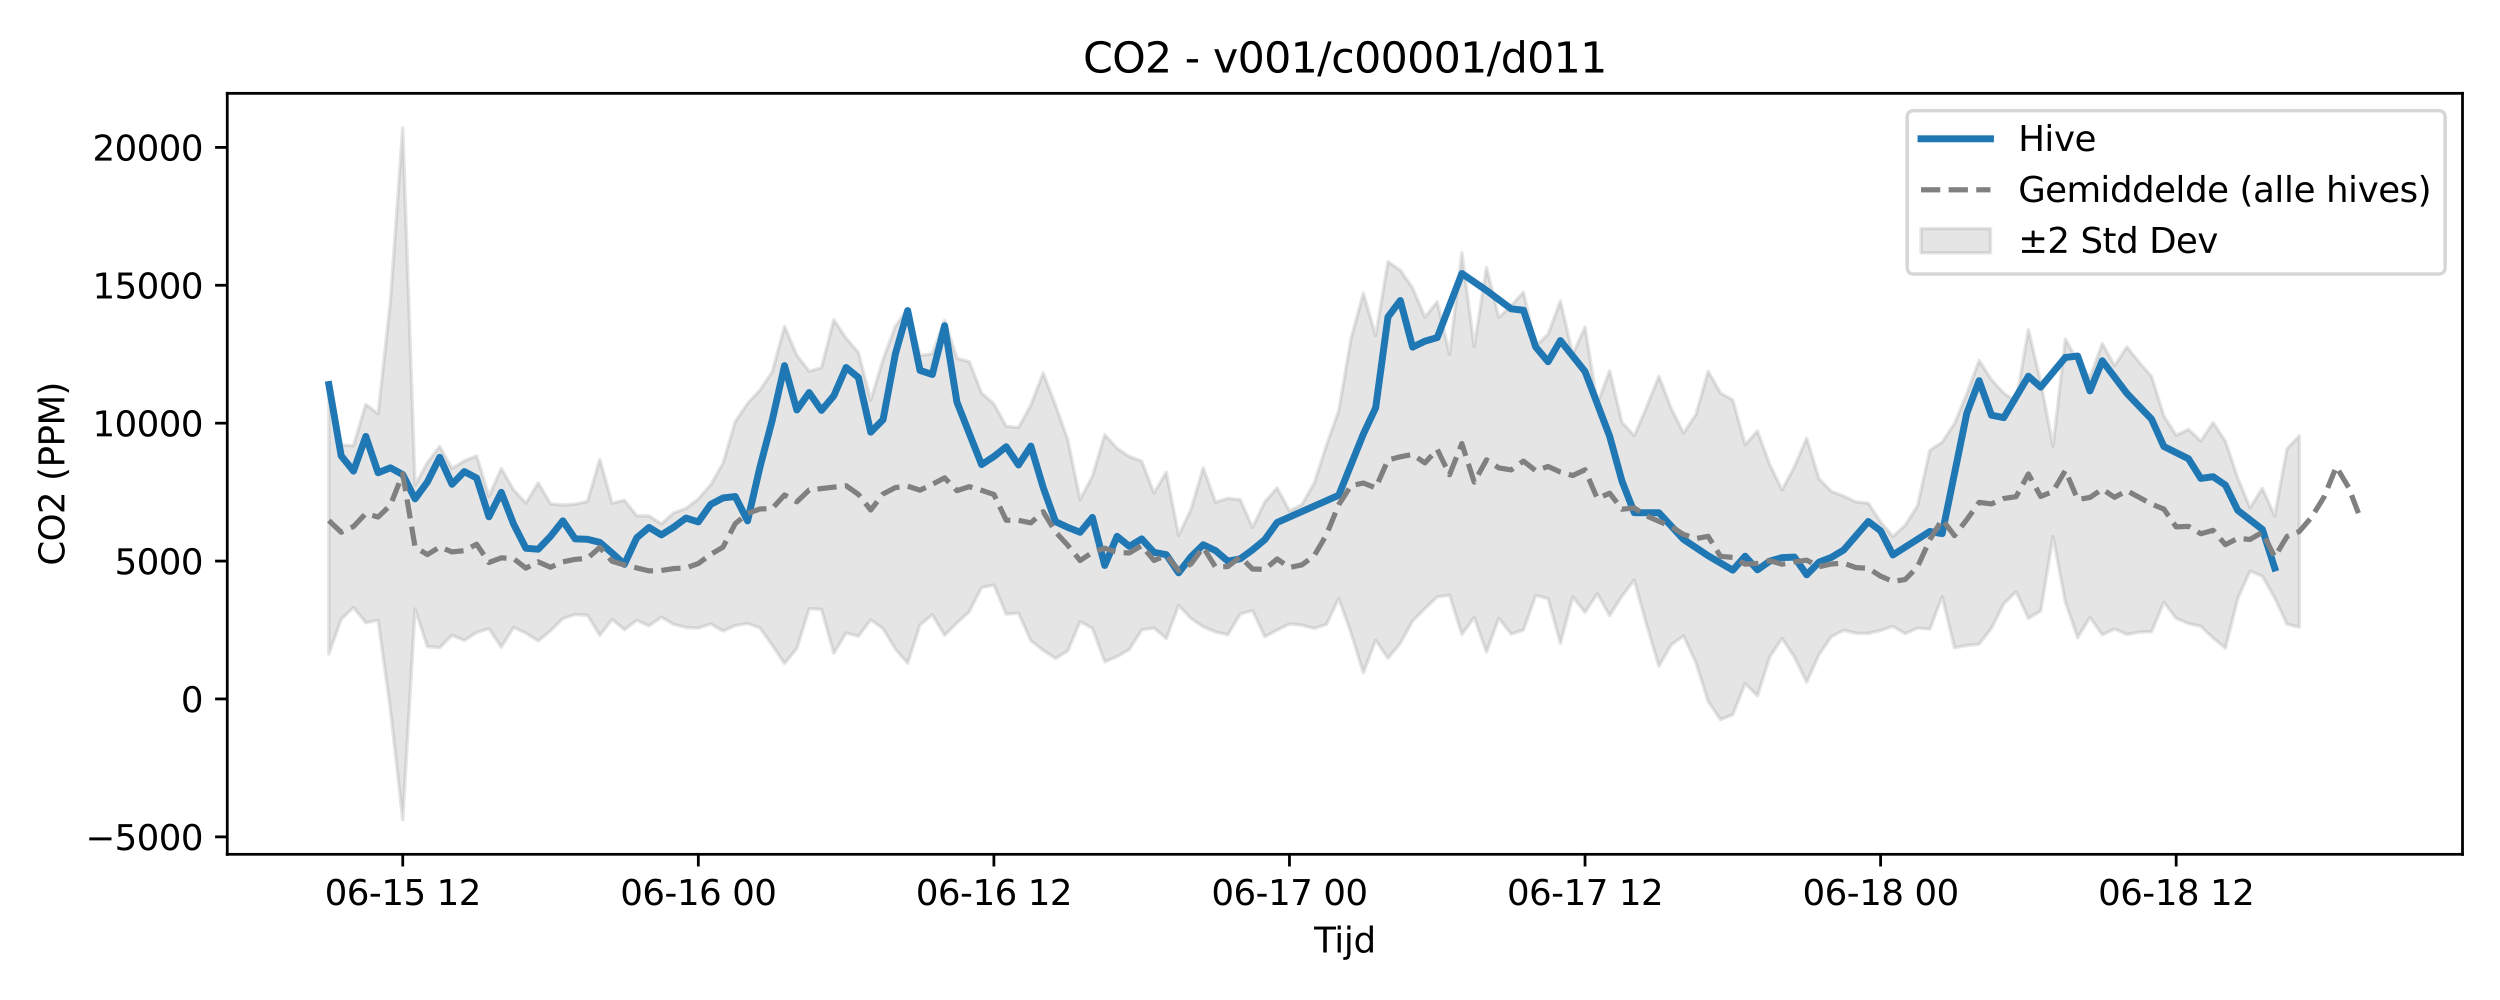 <?xml version="1.0" encoding="utf-8" standalone="no"?>
<!DOCTYPE svg PUBLIC "-//W3C//DTD SVG 1.1//EN"
  "http://www.w3.org/Graphics/SVG/1.1/DTD/svg11.dtd">
<svg xmlns:xlink="http://www.w3.org/1999/xlink" width="720pt" height="288pt" viewBox="0 0 720 288" xmlns="http://www.w3.org/2000/svg" version="1.1">
 <defs>
  <style type="text/css">*{stroke-linejoin: round; stroke-linecap: butt}</style>
 </defs>
 <g id="figure_1">
  <g id="patch_1">
   <path d="M 0 288 
L 720 288 
L 720 0 
L 0 0 
z
" style="fill: #ffffff"/>
  </g>
  <g id="axes_1">
   <g id="patch_2">
    <path d="M 65.45 246.04 
L 709.2 246.04 
L 709.2 26.88 
L 65.45 26.88 
z
" style="fill: #ffffff"/>
   </g>
   <g id="FillBetweenPolyCollection_1">
    <defs>
     <path id="mc8e59b2a92" d="M 94.711 -176.515 
L 94.711 -99.656 
L 98.258 -109.633 
L 101.805 -113.046 
L 105.352 -108.654 
L 108.899 -109.371 
L 112.446 -83.58 
L 115.992 -51.922 
L 119.539 -112.604 
L 123.086 -101.773 
L 126.633 -101.484 
L 130.18 -105.042 
L 133.727 -103.551 
L 137.273 -105.84 
L 140.82 -106.954 
L 144.367 -101.615 
L 147.914 -107.307 
L 151.461 -105.653 
L 155.008 -103.421 
L 158.554 -106.327 
L 162.101 -109.816 
L 165.648 -111.025 
L 169.195 -110.796 
L 172.742 -105.009 
L 176.288 -109.615 
L 179.835 -106.638 
L 183.382 -109.355 
L 186.929 -107.757 
L 190.476 -110.27 
L 194.023 -108.201 
L 197.569 -107.299 
L 201.116 -107.111 
L 204.663 -108.323 
L 208.21 -106.271 
L 211.757 -107.834 
L 215.304 -108.431 
L 218.85 -107.189 
L 222.397 -102.196 
L 225.944 -96.897 
L 229.491 -101.253 
L 233.038 -112.696 
L 236.585 -112.519 
L 240.131 -99.861 
L 243.678 -105.693 
L 247.225 -104.758 
L 250.772 -109.466 
L 254.319 -106.975 
L 257.866 -101.075 
L 261.412 -97.002 
L 264.959 -108.002 
L 268.506 -110.962 
L 272.053 -105.039 
L 275.6 -108.609 
L 279.147 -111.819 
L 282.693 -118.778 
L 286.24 -119.501 
L 289.787 -111.116 
L 293.334 -111.425 
L 296.881 -103.491 
L 300.428 -100.711 
L 303.974 -98.356 
L 307.521 -100.538 
L 311.068 -108.984 
L 314.615 -107.026 
L 318.162 -97.409 
L 321.709 -98.893 
L 325.255 -100.966 
L 328.802 -106.58 
L 332.349 -107.15 
L 335.896 -104.107 
L 339.443 -113.606 
L 342.99 -109.884 
L 346.536 -107.488 
L 350.083 -105.976 
L 353.63 -105.194 
L 357.177 -111.151 
L 360.724 -112.146 
L 364.271 -104.604 
L 367.817 -106.54 
L 371.364 -108.271 
L 374.911 -107.964 
L 378.458 -106.998 
L 382.005 -108.181 
L 385.552 -115.594 
L 389.098 -105.748 
L 392.645 -94.215 
L 396.192 -103.611 
L 399.739 -98.43 
L 403.286 -102.735 
L 406.833 -109.166 
L 410.379 -112.701 
L 413.926 -116.091 
L 417.473 -116.6 
L 421.02 -105.274 
L 424.567 -110.151 
L 428.114 -100.209 
L 431.66 -109.945 
L 435.207 -105.41 
L 438.754 -106.566 
L 442.301 -116.543 
L 445.848 -115.591 
L 449.395 -102.75 
L 452.941 -116.097 
L 456.488 -111.635 
L 460.035 -117.035 
L 463.582 -110.698 
L 467.129 -116.31 
L 470.676 -120.926 
L 474.222 -108.047 
L 477.769 -96.128 
L 481.316 -102.298 
L 484.863 -104.86 
L 488.41 -97.214 
L 491.957 -85.988 
L 495.503 -80.753 
L 499.05 -82.165 
L 502.597 -91.142 
L 506.144 -87.588 
L 509.691 -98.827 
L 513.238 -104.102 
L 516.784 -98.799 
L 520.331 -91.526 
L 523.878 -99.445 
L 527.425 -104.655 
L 530.972 -106.492 
L 534.519 -105.613 
L 538.065 -105.587 
L 541.612 -106.434 
L 545.159 -107.606 
L 548.706 -105.497 
L 552.253 -107.121 
L 555.8 -106.812 
L 559.346 -116.172 
L 562.893 -101.449 
L 566.44 -102.103 
L 569.987 -102.481 
L 573.534 -107.085 
L 577.081 -114.094 
L 580.627 -117.582 
L 584.174 -109.937 
L 587.721 -112.037 
L 591.268 -133.442 
L 594.815 -114.664 
L 598.362 -104.344 
L 601.908 -110.192 
L 605.455 -105.178 
L 609.002 -106.851 
L 612.549 -105.293 
L 616.096 -105.949 
L 619.642 -106.052 
L 623.189 -114.536 
L 626.736 -109.895 
L 630.283 -108.429 
L 633.83 -107.627 
L 637.377 -104.241 
L 640.923 -101.352 
L 644.47 -115.584 
L 648.017 -123.524 
L 651.564 -122.07 
L 655.111 -115.791 
L 658.658 -108.258 
L 662.204 -107.359 
L 662.204 -162.502 
L 662.204 -162.502 
L 658.658 -158.74 
L 655.111 -139.398 
L 651.564 -147.381 
L 648.017 -141.762 
L 644.47 -150.307 
L 640.923 -160.926 
L 637.377 -166.288 
L 633.83 -160.947 
L 630.283 -164.371 
L 626.736 -162.625 
L 623.189 -168.225 
L 619.642 -179.59 
L 616.096 -183.667 
L 612.549 -188.073 
L 609.002 -182.688 
L 605.455 -189.07 
L 601.908 -179.272 
L 598.362 -183.967 
L 594.815 -190.369 
L 591.268 -159.495 
L 587.721 -178.01 
L 584.174 -193.067 
L 580.627 -172.331 
L 577.081 -174.769 
L 573.534 -178.666 
L 569.987 -184.164 
L 566.44 -174.564 
L 562.893 -166.038 
L 559.346 -160.664 
L 555.8 -158.318 
L 552.253 -142.372 
L 548.706 -136.734 
L 545.159 -133.458 
L 541.612 -137.692 
L 538.065 -143.074 
L 534.519 -143.444 
L 530.972 -145.122 
L 527.425 -146.484 
L 523.878 -150.126 
L 520.331 -161.817 
L 516.784 -153.579 
L 513.238 -146.901 
L 509.691 -154.209 
L 506.144 -163.898 
L 502.597 -159.916 
L 499.05 -172.79 
L 495.503 -174.785 
L 491.957 -181.071 
L 488.41 -168.58 
L 484.863 -163.292 
L 481.316 -170.343 
L 477.769 -179.655 
L 474.222 -170.774 
L 470.676 -162.52 
L 467.129 -166.365 
L 463.582 -181.236 
L 460.035 -171.739 
L 456.488 -193.778 
L 452.941 -185.99 
L 449.395 -201.357 
L 445.848 -191.724 
L 442.301 -188.265 
L 438.754 -203.861 
L 435.207 -199.935 
L 431.66 -196.555 
L 428.114 -210.935 
L 424.567 -188.146 
L 421.02 -215.228 
L 417.473 -185.948 
L 413.926 -201.094 
L 410.379 -196.664 
L 406.833 -205.072 
L 403.286 -210.168 
L 399.739 -212.626 
L 396.192 -191.352 
L 392.645 -203.545 
L 389.098 -190.545 
L 385.552 -169.712 
L 382.005 -159.716 
L 378.458 -148.796 
L 374.911 -142.647 
L 371.364 -140.849 
L 367.817 -147.487 
L 364.271 -143.492 
L 360.724 -136.087 
L 357.177 -144.093 
L 353.63 -144.479 
L 350.083 -143.342 
L 346.536 -153.26 
L 342.99 -141.267 
L 339.443 -133.773 
L 335.896 -152.015 
L 332.349 -146.021 
L 328.802 -155.19 
L 325.255 -156.514 
L 321.709 -158.899 
L 318.162 -162.836 
L 314.615 -150.833 
L 311.068 -144.131 
L 307.521 -161.365 
L 303.974 -171.324 
L 300.428 -180.578 
L 296.881 -171.322 
L 293.334 -164.854 
L 289.787 -165.238 
L 286.24 -171.685 
L 282.693 -174.815 
L 279.147 -183.863 
L 275.6 -184.768 
L 272.053 -195.735 
L 268.506 -186.06 
L 264.959 -185.655 
L 261.412 -198.959 
L 257.866 -194.086 
L 254.319 -184.501 
L 250.772 -172.765 
L 247.225 -186.476 
L 243.678 -190.555 
L 240.131 -195.904 
L 236.585 -182.135 
L 233.038 -181.066 
L 229.491 -185.698 
L 225.944 -193.991 
L 222.397 -180.906 
L 218.85 -175.632 
L 215.304 -171.829 
L 211.757 -166.573 
L 208.21 -154.562 
L 204.663 -148.34 
L 201.116 -144.297 
L 197.569 -141.555 
L 194.023 -140.299 
L 190.476 -137.127 
L 186.929 -139.417 
L 183.382 -139.465 
L 179.835 -143.922 
L 176.288 -143.095 
L 172.742 -155.714 
L 169.195 -143.597 
L 165.648 -142.789 
L 162.101 -142.579 
L 158.554 -142.916 
L 155.008 -148.944 
L 151.461 -143.097 
L 147.914 -146.927 
L 144.367 -153.07 
L 140.82 -145.032 
L 137.273 -156.709 
L 133.727 -155.269 
L 130.18 -153.07 
L 126.633 -159.448 
L 123.086 -154.785 
L 119.539 -148.272 
L 115.992 -251.158 
L 112.446 -201.471 
L 108.899 -168.814 
L 105.352 -171.554 
L 101.805 -159.676 
L 98.258 -159.793 
L 94.711 -176.515 
z
" style="stroke: #808080; stroke-opacity: 0.2"/>
    </defs>
    <g clip-path="url(#p9d11715ec2)">
     <use xlink:href="#mc8e59b2a92" x="0" y="288" style="fill: #808080; fill-opacity: 0.2; stroke: #808080; stroke-opacity: 0.2"/>
    </g>
   </g>
   <g id="matplotlib.axis_1">
    <g id="xtick_1">
     <g id="line2d_1">
      <defs>
       <path id="m51f2c2aa5e" d="M 0 0 
L 0 3.5 
" style="stroke: #000000; stroke-width: 0.8"/>
      </defs>
      <g>
       <use xlink:href="#m51f2c2aa5e" x="115.992" y="246.04" style="stroke: #000000; stroke-width: 0.8"/>
      </g>
     </g>
     <g id="text_1">
      <!-- 06-15 12 -->
      <g transform="translate(93.512 260.638) scale(0.1 -0.1)">
       <defs>
        <path id="DejaVuSans-30" d="M 2034 4250 
Q 1547 4250 1301 3770 
Q 1056 3291 1056 2328 
Q 1056 1369 1301 889 
Q 1547 409 2034 409 
Q 2525 409 2770 889 
Q 3016 1369 3016 2328 
Q 3016 3291 2770 3770 
Q 2525 4250 2034 4250 
z
M 2034 4750 
Q 2819 4750 3233 4129 
Q 3647 3509 3647 2328 
Q 3647 1150 3233 529 
Q 2819 -91 2034 -91 
Q 1250 -91 836 529 
Q 422 1150 422 2328 
Q 422 3509 836 4129 
Q 1250 4750 2034 4750 
z
" transform="scale(0.016)"/>
        <path id="DejaVuSans-36" d="M 2113 2584 
Q 1688 2584 1439 2293 
Q 1191 2003 1191 1497 
Q 1191 994 1439 701 
Q 1688 409 2113 409 
Q 2538 409 2786 701 
Q 3034 994 3034 1497 
Q 3034 2003 2786 2293 
Q 2538 2584 2113 2584 
z
M 3366 4563 
L 3366 3988 
Q 3128 4100 2886 4159 
Q 2644 4219 2406 4219 
Q 1781 4219 1451 3797 
Q 1122 3375 1075 2522 
Q 1259 2794 1537 2939 
Q 1816 3084 2150 3084 
Q 2853 3084 3261 2657 
Q 3669 2231 3669 1497 
Q 3669 778 3244 343 
Q 2819 -91 2113 -91 
Q 1303 -91 875 529 
Q 447 1150 447 2328 
Q 447 3434 972 4092 
Q 1497 4750 2381 4750 
Q 2619 4750 2861 4703 
Q 3103 4656 3366 4563 
z
" transform="scale(0.016)"/>
        <path id="DejaVuSans-2d" d="M 313 2009 
L 1997 2009 
L 1997 1497 
L 313 1497 
L 313 2009 
z
" transform="scale(0.016)"/>
        <path id="DejaVuSans-31" d="M 794 531 
L 1825 531 
L 1825 4091 
L 703 3866 
L 703 4441 
L 1819 4666 
L 2450 4666 
L 2450 531 
L 3481 531 
L 3481 0 
L 794 0 
L 794 531 
z
" transform="scale(0.016)"/>
        <path id="DejaVuSans-35" d="M 691 4666 
L 3169 4666 
L 3169 4134 
L 1269 4134 
L 1269 2991 
Q 1406 3038 1543 3061 
Q 1681 3084 1819 3084 
Q 2600 3084 3056 2656 
Q 3513 2228 3513 1497 
Q 3513 744 3044 326 
Q 2575 -91 1722 -91 
Q 1428 -91 1123 -41 
Q 819 9 494 109 
L 494 744 
Q 775 591 1075 516 
Q 1375 441 1709 441 
Q 2250 441 2565 725 
Q 2881 1009 2881 1497 
Q 2881 1984 2565 2268 
Q 2250 2553 1709 2553 
Q 1456 2553 1204 2497 
Q 953 2441 691 2322 
L 691 4666 
z
" transform="scale(0.016)"/>
        <path id="DejaVuSans-20" transform="scale(0.016)"/>
        <path id="DejaVuSans-32" d="M 1228 531 
L 3431 531 
L 3431 0 
L 469 0 
L 469 531 
Q 828 903 1448 1529 
Q 2069 2156 2228 2338 
Q 2531 2678 2651 2914 
Q 2772 3150 2772 3378 
Q 2772 3750 2511 3984 
Q 2250 4219 1831 4219 
Q 1534 4219 1204 4116 
Q 875 4013 500 3803 
L 500 4441 
Q 881 4594 1212 4672 
Q 1544 4750 1819 4750 
Q 2544 4750 2975 4387 
Q 3406 4025 3406 3419 
Q 3406 3131 3298 2873 
Q 3191 2616 2906 2266 
Q 2828 2175 2409 1742 
Q 1991 1309 1228 531 
z
" transform="scale(0.016)"/>
       </defs>
       <use xlink:href="#DejaVuSans-30"/>
       <use xlink:href="#DejaVuSans-36" transform="translate(63.623 0)"/>
       <use xlink:href="#DejaVuSans-2d" transform="translate(127.246 0)"/>
       <use xlink:href="#DejaVuSans-31" transform="translate(163.33 0)"/>
       <use xlink:href="#DejaVuSans-35" transform="translate(226.953 0)"/>
       <use xlink:href="#DejaVuSans-20" transform="translate(290.576 0)"/>
       <use xlink:href="#DejaVuSans-31" transform="translate(322.363 0)"/>
       <use xlink:href="#DejaVuSans-32" transform="translate(385.986 0)"/>
      </g>
     </g>
    </g>
    <g id="xtick_2">
     <g id="line2d_2">
      <g>
       <use xlink:href="#m51f2c2aa5e" x="201.116" y="246.04" style="stroke: #000000; stroke-width: 0.8"/>
      </g>
     </g>
     <g id="text_2">
      <!-- 06-16 00 -->
      <g transform="translate(178.636 260.638) scale(0.1 -0.1)">
       <use xlink:href="#DejaVuSans-30"/>
       <use xlink:href="#DejaVuSans-36" transform="translate(63.623 0)"/>
       <use xlink:href="#DejaVuSans-2d" transform="translate(127.246 0)"/>
       <use xlink:href="#DejaVuSans-31" transform="translate(163.33 0)"/>
       <use xlink:href="#DejaVuSans-36" transform="translate(226.953 0)"/>
       <use xlink:href="#DejaVuSans-20" transform="translate(290.576 0)"/>
       <use xlink:href="#DejaVuSans-30" transform="translate(322.363 0)"/>
       <use xlink:href="#DejaVuSans-30" transform="translate(385.986 0)"/>
      </g>
     </g>
    </g>
    <g id="xtick_3">
     <g id="line2d_3">
      <g>
       <use xlink:href="#m51f2c2aa5e" x="286.24" y="246.04" style="stroke: #000000; stroke-width: 0.8"/>
      </g>
     </g>
     <g id="text_3">
      <!-- 06-16 12 -->
      <g transform="translate(263.76 260.638) scale(0.1 -0.1)">
       <use xlink:href="#DejaVuSans-30"/>
       <use xlink:href="#DejaVuSans-36" transform="translate(63.623 0)"/>
       <use xlink:href="#DejaVuSans-2d" transform="translate(127.246 0)"/>
       <use xlink:href="#DejaVuSans-31" transform="translate(163.33 0)"/>
       <use xlink:href="#DejaVuSans-36" transform="translate(226.953 0)"/>
       <use xlink:href="#DejaVuSans-20" transform="translate(290.576 0)"/>
       <use xlink:href="#DejaVuSans-31" transform="translate(322.363 0)"/>
       <use xlink:href="#DejaVuSans-32" transform="translate(385.986 0)"/>
      </g>
     </g>
    </g>
    <g id="xtick_4">
     <g id="line2d_4">
      <g>
       <use xlink:href="#m51f2c2aa5e" x="371.364" y="246.04" style="stroke: #000000; stroke-width: 0.8"/>
      </g>
     </g>
     <g id="text_4">
      <!-- 06-17 00 -->
      <g transform="translate(348.884 260.638) scale(0.1 -0.1)">
       <defs>
        <path id="DejaVuSans-37" d="M 525 4666 
L 3525 4666 
L 3525 4397 
L 1831 0 
L 1172 0 
L 2766 4134 
L 525 4134 
L 525 4666 
z
" transform="scale(0.016)"/>
       </defs>
       <use xlink:href="#DejaVuSans-30"/>
       <use xlink:href="#DejaVuSans-36" transform="translate(63.623 0)"/>
       <use xlink:href="#DejaVuSans-2d" transform="translate(127.246 0)"/>
       <use xlink:href="#DejaVuSans-31" transform="translate(163.33 0)"/>
       <use xlink:href="#DejaVuSans-37" transform="translate(226.953 0)"/>
       <use xlink:href="#DejaVuSans-20" transform="translate(290.576 0)"/>
       <use xlink:href="#DejaVuSans-30" transform="translate(322.363 0)"/>
       <use xlink:href="#DejaVuSans-30" transform="translate(385.986 0)"/>
      </g>
     </g>
    </g>
    <g id="xtick_5">
     <g id="line2d_5">
      <g>
       <use xlink:href="#m51f2c2aa5e" x="456.488" y="246.04" style="stroke: #000000; stroke-width: 0.8"/>
      </g>
     </g>
     <g id="text_5">
      <!-- 06-17 12 -->
      <g transform="translate(434.008 260.638) scale(0.1 -0.1)">
       <use xlink:href="#DejaVuSans-30"/>
       <use xlink:href="#DejaVuSans-36" transform="translate(63.623 0)"/>
       <use xlink:href="#DejaVuSans-2d" transform="translate(127.246 0)"/>
       <use xlink:href="#DejaVuSans-31" transform="translate(163.33 0)"/>
       <use xlink:href="#DejaVuSans-37" transform="translate(226.953 0)"/>
       <use xlink:href="#DejaVuSans-20" transform="translate(290.576 0)"/>
       <use xlink:href="#DejaVuSans-31" transform="translate(322.363 0)"/>
       <use xlink:href="#DejaVuSans-32" transform="translate(385.986 0)"/>
      </g>
     </g>
    </g>
    <g id="xtick_6">
     <g id="line2d_6">
      <g>
       <use xlink:href="#m51f2c2aa5e" x="541.612" y="246.04" style="stroke: #000000; stroke-width: 0.8"/>
      </g>
     </g>
     <g id="text_6">
      <!-- 06-18 00 -->
      <g transform="translate(519.132 260.638) scale(0.1 -0.1)">
       <defs>
        <path id="DejaVuSans-38" d="M 2034 2216 
Q 1584 2216 1326 1975 
Q 1069 1734 1069 1313 
Q 1069 891 1326 650 
Q 1584 409 2034 409 
Q 2484 409 2743 651 
Q 3003 894 3003 1313 
Q 3003 1734 2745 1975 
Q 2488 2216 2034 2216 
z
M 1403 2484 
Q 997 2584 770 2862 
Q 544 3141 544 3541 
Q 544 4100 942 4425 
Q 1341 4750 2034 4750 
Q 2731 4750 3128 4425 
Q 3525 4100 3525 3541 
Q 3525 3141 3298 2862 
Q 3072 2584 2669 2484 
Q 3125 2378 3379 2068 
Q 3634 1759 3634 1313 
Q 3634 634 3220 271 
Q 2806 -91 2034 -91 
Q 1263 -91 848 271 
Q 434 634 434 1313 
Q 434 1759 690 2068 
Q 947 2378 1403 2484 
z
M 1172 3481 
Q 1172 3119 1398 2916 
Q 1625 2713 2034 2713 
Q 2441 2713 2670 2916 
Q 2900 3119 2900 3481 
Q 2900 3844 2670 4047 
Q 2441 4250 2034 4250 
Q 1625 4250 1398 4047 
Q 1172 3844 1172 3481 
z
" transform="scale(0.016)"/>
       </defs>
       <use xlink:href="#DejaVuSans-30"/>
       <use xlink:href="#DejaVuSans-36" transform="translate(63.623 0)"/>
       <use xlink:href="#DejaVuSans-2d" transform="translate(127.246 0)"/>
       <use xlink:href="#DejaVuSans-31" transform="translate(163.33 0)"/>
       <use xlink:href="#DejaVuSans-38" transform="translate(226.953 0)"/>
       <use xlink:href="#DejaVuSans-20" transform="translate(290.576 0)"/>
       <use xlink:href="#DejaVuSans-30" transform="translate(322.363 0)"/>
       <use xlink:href="#DejaVuSans-30" transform="translate(385.986 0)"/>
      </g>
     </g>
    </g>
    <g id="xtick_7">
     <g id="line2d_7">
      <g>
       <use xlink:href="#m51f2c2aa5e" x="626.736" y="246.04" style="stroke: #000000; stroke-width: 0.8"/>
      </g>
     </g>
     <g id="text_7">
      <!-- 06-18 12 -->
      <g transform="translate(604.256 260.638) scale(0.1 -0.1)">
       <use xlink:href="#DejaVuSans-30"/>
       <use xlink:href="#DejaVuSans-36" transform="translate(63.623 0)"/>
       <use xlink:href="#DejaVuSans-2d" transform="translate(127.246 0)"/>
       <use xlink:href="#DejaVuSans-31" transform="translate(163.33 0)"/>
       <use xlink:href="#DejaVuSans-38" transform="translate(226.953 0)"/>
       <use xlink:href="#DejaVuSans-20" transform="translate(290.576 0)"/>
       <use xlink:href="#DejaVuSans-31" transform="translate(322.363 0)"/>
       <use xlink:href="#DejaVuSans-32" transform="translate(385.986 0)"/>
      </g>
     </g>
    </g>
    <g id="text_8">
     <!-- Tijd -->
     <g transform="translate(378.475 274.317) scale(0.1 -0.1)">
      <defs>
       <path id="DejaVuSans-54" d="M -19 4666 
L 3928 4666 
L 3928 4134 
L 2272 4134 
L 2272 0 
L 1638 0 
L 1638 4134 
L -19 4134 
L -19 4666 
z
" transform="scale(0.016)"/>
       <path id="DejaVuSans-69" d="M 603 3500 
L 1178 3500 
L 1178 0 
L 603 0 
L 603 3500 
z
M 603 4863 
L 1178 4863 
L 1178 4134 
L 603 4134 
L 603 4863 
z
" transform="scale(0.016)"/>
       <path id="DejaVuSans-6a" d="M 603 3500 
L 1178 3500 
L 1178 -63 
Q 1178 -731 923 -1031 
Q 669 -1331 103 -1331 
L -116 -1331 
L -116 -844 
L 38 -844 
Q 366 -844 484 -692 
Q 603 -541 603 -63 
L 603 3500 
z
M 603 4863 
L 1178 4863 
L 1178 4134 
L 603 4134 
L 603 4863 
z
" transform="scale(0.016)"/>
       <path id="DejaVuSans-64" d="M 2906 2969 
L 2906 4863 
L 3481 4863 
L 3481 0 
L 2906 0 
L 2906 525 
Q 2725 213 2448 61 
Q 2172 -91 1784 -91 
Q 1150 -91 751 415 
Q 353 922 353 1747 
Q 353 2572 751 3078 
Q 1150 3584 1784 3584 
Q 2172 3584 2448 3432 
Q 2725 3281 2906 2969 
z
M 947 1747 
Q 947 1113 1208 752 
Q 1469 391 1925 391 
Q 2381 391 2643 752 
Q 2906 1113 2906 1747 
Q 2906 2381 2643 2742 
Q 2381 3103 1925 3103 
Q 1469 3103 1208 2742 
Q 947 2381 947 1747 
z
" transform="scale(0.016)"/>
      </defs>
      <use xlink:href="#DejaVuSans-54"/>
      <use xlink:href="#DejaVuSans-69" transform="translate(57.959 0)"/>
      <use xlink:href="#DejaVuSans-6a" transform="translate(85.742 0)"/>
      <use xlink:href="#DejaVuSans-64" transform="translate(113.525 0)"/>
     </g>
    </g>
   </g>
   <g id="matplotlib.axis_2">
    <g id="ytick_1">
     <g id="line2d_8">
      <defs>
       <path id="m76fca92be3" d="M 0 0 
L -3.5 0 
" style="stroke: #000000; stroke-width: 0.8"/>
      </defs>
      <g>
       <use xlink:href="#m76fca92be3" x="65.45" y="241.011" style="stroke: #000000; stroke-width: 0.8"/>
      </g>
     </g>
     <g id="text_9">
      <!-- −5000 -->
      <g transform="translate(24.62 244.81) scale(0.1 -0.1)">
       <defs>
        <path id="DejaVuSans-2212" d="M 678 2272 
L 4684 2272 
L 4684 1741 
L 678 1741 
L 678 2272 
z
" transform="scale(0.016)"/>
       </defs>
       <use xlink:href="#DejaVuSans-2212"/>
       <use xlink:href="#DejaVuSans-35" transform="translate(83.789 0)"/>
       <use xlink:href="#DejaVuSans-30" transform="translate(147.412 0)"/>
       <use xlink:href="#DejaVuSans-30" transform="translate(211.035 0)"/>
       <use xlink:href="#DejaVuSans-30" transform="translate(274.658 0)"/>
      </g>
     </g>
    </g>
    <g id="ytick_2">
     <g id="line2d_9">
      <g>
       <use xlink:href="#m76fca92be3" x="65.45" y="201.298" style="stroke: #000000; stroke-width: 0.8"/>
      </g>
     </g>
     <g id="text_10">
      <!-- 0 -->
      <g transform="translate(52.087 205.098) scale(0.1 -0.1)">
       <use xlink:href="#DejaVuSans-30"/>
      </g>
     </g>
    </g>
    <g id="ytick_3">
     <g id="line2d_10">
      <g>
       <use xlink:href="#m76fca92be3" x="65.45" y="161.586" style="stroke: #000000; stroke-width: 0.8"/>
      </g>
     </g>
     <g id="text_11">
      <!-- 5000 -->
      <g transform="translate(33 165.385) scale(0.1 -0.1)">
       <use xlink:href="#DejaVuSans-35"/>
       <use xlink:href="#DejaVuSans-30" transform="translate(63.623 0)"/>
       <use xlink:href="#DejaVuSans-30" transform="translate(127.246 0)"/>
       <use xlink:href="#DejaVuSans-30" transform="translate(190.869 0)"/>
      </g>
     </g>
    </g>
    <g id="ytick_4">
     <g id="line2d_11">
      <g>
       <use xlink:href="#m76fca92be3" x="65.45" y="121.874" style="stroke: #000000; stroke-width: 0.8"/>
      </g>
     </g>
     <g id="text_12">
      <!-- 10000 -->
      <g transform="translate(26.637 125.673) scale(0.1 -0.1)">
       <use xlink:href="#DejaVuSans-31"/>
       <use xlink:href="#DejaVuSans-30" transform="translate(63.623 0)"/>
       <use xlink:href="#DejaVuSans-30" transform="translate(127.246 0)"/>
       <use xlink:href="#DejaVuSans-30" transform="translate(190.869 0)"/>
       <use xlink:href="#DejaVuSans-30" transform="translate(254.492 0)"/>
      </g>
     </g>
    </g>
    <g id="ytick_5">
     <g id="line2d_12">
      <g>
       <use xlink:href="#m76fca92be3" x="65.45" y="82.162" style="stroke: #000000; stroke-width: 0.8"/>
      </g>
     </g>
     <g id="text_13">
      <!-- 15000 -->
      <g transform="translate(26.637 85.961) scale(0.1 -0.1)">
       <use xlink:href="#DejaVuSans-31"/>
       <use xlink:href="#DejaVuSans-35" transform="translate(63.623 0)"/>
       <use xlink:href="#DejaVuSans-30" transform="translate(127.246 0)"/>
       <use xlink:href="#DejaVuSans-30" transform="translate(190.869 0)"/>
       <use xlink:href="#DejaVuSans-30" transform="translate(254.492 0)"/>
      </g>
     </g>
    </g>
    <g id="ytick_6">
     <g id="line2d_13">
      <g>
       <use xlink:href="#m76fca92be3" x="65.45" y="42.449" style="stroke: #000000; stroke-width: 0.8"/>
      </g>
     </g>
     <g id="text_14">
      <!-- 20000 -->
      <g transform="translate(26.637 46.248) scale(0.1 -0.1)">
       <use xlink:href="#DejaVuSans-32"/>
       <use xlink:href="#DejaVuSans-30" transform="translate(63.623 0)"/>
       <use xlink:href="#DejaVuSans-30" transform="translate(127.246 0)"/>
       <use xlink:href="#DejaVuSans-30" transform="translate(190.869 0)"/>
       <use xlink:href="#DejaVuSans-30" transform="translate(254.492 0)"/>
      </g>
     </g>
    </g>
    <g id="text_15">
     <!-- CO2 (PPM) -->
     <g transform="translate(18.541 162.903) rotate(-90) scale(0.1 -0.1)">
      <defs>
       <path id="DejaVuSans-43" d="M 4122 4306 
L 4122 3641 
Q 3803 3938 3442 4084 
Q 3081 4231 2675 4231 
Q 1875 4231 1450 3742 
Q 1025 3253 1025 2328 
Q 1025 1406 1450 917 
Q 1875 428 2675 428 
Q 3081 428 3442 575 
Q 3803 722 4122 1019 
L 4122 359 
Q 3791 134 3420 21 
Q 3050 -91 2638 -91 
Q 1578 -91 968 557 
Q 359 1206 359 2328 
Q 359 3453 968 4101 
Q 1578 4750 2638 4750 
Q 3056 4750 3426 4639 
Q 3797 4528 4122 4306 
z
" transform="scale(0.016)"/>
       <path id="DejaVuSans-4f" d="M 2522 4238 
Q 1834 4238 1429 3725 
Q 1025 3213 1025 2328 
Q 1025 1447 1429 934 
Q 1834 422 2522 422 
Q 3209 422 3611 934 
Q 4013 1447 4013 2328 
Q 4013 3213 3611 3725 
Q 3209 4238 2522 4238 
z
M 2522 4750 
Q 3503 4750 4090 4092 
Q 4678 3434 4678 2328 
Q 4678 1225 4090 567 
Q 3503 -91 2522 -91 
Q 1538 -91 948 565 
Q 359 1222 359 2328 
Q 359 3434 948 4092 
Q 1538 4750 2522 4750 
z
" transform="scale(0.016)"/>
       <path id="DejaVuSans-28" d="M 1984 4856 
Q 1566 4138 1362 3434 
Q 1159 2731 1159 2009 
Q 1159 1288 1364 580 
Q 1569 -128 1984 -844 
L 1484 -844 
Q 1016 -109 783 600 
Q 550 1309 550 2009 
Q 550 2706 781 3412 
Q 1013 4119 1484 4856 
L 1984 4856 
z
" transform="scale(0.016)"/>
       <path id="DejaVuSans-50" d="M 1259 4147 
L 1259 2394 
L 2053 2394 
Q 2494 2394 2734 2622 
Q 2975 2850 2975 3272 
Q 2975 3691 2734 3919 
Q 2494 4147 2053 4147 
L 1259 4147 
z
M 628 4666 
L 2053 4666 
Q 2838 4666 3239 4311 
Q 3641 3956 3641 3272 
Q 3641 2581 3239 2228 
Q 2838 1875 2053 1875 
L 1259 1875 
L 1259 0 
L 628 0 
L 628 4666 
z
" transform="scale(0.016)"/>
       <path id="DejaVuSans-4d" d="M 628 4666 
L 1569 4666 
L 2759 1491 
L 3956 4666 
L 4897 4666 
L 4897 0 
L 4281 0 
L 4281 4097 
L 3078 897 
L 2444 897 
L 1241 4097 
L 1241 0 
L 628 0 
L 628 4666 
z
" transform="scale(0.016)"/>
       <path id="DejaVuSans-29" d="M 513 4856 
L 1013 4856 
Q 1481 4119 1714 3412 
Q 1947 2706 1947 2009 
Q 1947 1309 1714 600 
Q 1481 -109 1013 -844 
L 513 -844 
Q 928 -128 1133 580 
Q 1338 1288 1338 2009 
Q 1338 2731 1133 3434 
Q 928 4138 513 4856 
z
" transform="scale(0.016)"/>
      </defs>
      <use xlink:href="#DejaVuSans-43"/>
      <use xlink:href="#DejaVuSans-4f" transform="translate(69.824 0)"/>
      <use xlink:href="#DejaVuSans-32" transform="translate(148.535 0)"/>
      <use xlink:href="#DejaVuSans-20" transform="translate(212.158 0)"/>
      <use xlink:href="#DejaVuSans-28" transform="translate(243.945 0)"/>
      <use xlink:href="#DejaVuSans-50" transform="translate(282.959 0)"/>
      <use xlink:href="#DejaVuSans-50" transform="translate(343.262 0)"/>
      <use xlink:href="#DejaVuSans-4d" transform="translate(403.564 0)"/>
      <use xlink:href="#DejaVuSans-29" transform="translate(489.844 0)"/>
     </g>
    </g>
   </g>
   <g id="line2d_14">
    <path d="M 94.711 110.746 
L 98.258 131.275 
L 101.805 135.67 
L 105.352 125.694 
L 108.899 136.158 
L 112.446 134.725 
L 115.992 136.684 
L 119.539 143.668 
L 123.086 138.82 
L 126.633 131.707 
L 130.18 139.466 
L 133.727 135.817 
L 137.273 137.671 
L 140.82 148.835 
L 144.367 141.794 
L 147.914 150.935 
L 151.461 157.901 
L 155.008 158.171 
L 158.554 154.462 
L 162.101 150.001 
L 165.648 155.196 
L 169.195 155.312 
L 172.742 156.204 
L 176.288 159.275 
L 179.835 162.507 
L 183.382 154.875 
L 186.929 151.891 
L 190.476 154.051 
L 194.023 151.828 
L 197.569 149.196 
L 201.116 150.318 
L 204.663 145.278 
L 208.21 143.409 
L 211.757 143.005 
L 215.304 150.006 
L 218.85 134.592 
L 222.397 121.053 
L 225.944 105.306 
L 229.491 118.069 
L 233.038 113.058 
L 236.585 118.186 
L 240.131 113.995 
L 243.678 105.835 
L 247.225 108.737 
L 250.772 124.466 
L 254.319 120.865 
L 257.866 101.95 
L 261.412 89.449 
L 264.959 106.672 
L 268.506 107.855 
L 272.053 93.805 
L 275.6 115.811 
L 282.693 133.795 
L 286.24 131.484 
L 289.787 128.665 
L 293.334 133.901 
L 296.881 128.485 
L 300.428 140.359 
L 303.974 150.223 
L 307.521 151.888 
L 311.068 153.298 
L 314.615 149.016 
L 318.162 162.845 
L 321.709 154.462 
L 325.255 157.353 
L 328.802 155.2 
L 332.349 159.088 
L 335.896 159.741 
L 339.443 164.975 
L 342.99 160.36 
L 346.536 156.89 
L 350.083 158.587 
L 353.63 161.618 
L 357.177 160.94 
L 360.724 158.362 
L 364.271 155.418 
L 367.817 150.471 
L 385.552 142.635 
L 392.645 124.995 
L 396.192 117.45 
L 399.739 91.264 
L 403.286 86.562 
L 406.833 99.976 
L 410.379 98.253 
L 413.926 97.22 
L 421.02 78.77 
L 428.114 83.655 
L 435.207 88.944 
L 438.754 89.349 
L 442.301 99.949 
L 445.848 104.178 
L 449.395 98.086 
L 456.488 106.99 
L 463.582 125.643 
L 467.129 138.561 
L 470.676 147.655 
L 477.769 147.679 
L 484.863 155.346 
L 491.957 160.069 
L 499.05 164.207 
L 502.597 160.188 
L 506.144 164.108 
L 509.691 161.607 
L 513.238 160.591 
L 516.784 160.44 
L 520.331 165.547 
L 523.878 161.904 
L 527.425 160.532 
L 530.972 158.409 
L 538.065 150.199 
L 541.612 152.873 
L 545.159 159.831 
L 555.8 153.06 
L 559.346 153.691 
L 566.44 119.023 
L 569.987 109.642 
L 573.534 119.575 
L 577.081 120.285 
L 584.174 108.352 
L 587.721 111.493 
L 594.815 102.939 
L 598.362 102.542 
L 601.908 112.573 
L 605.455 103.9 
L 612.549 113.312 
L 619.642 120.706 
L 623.189 128.585 
L 630.283 132.12 
L 633.83 137.78 
L 637.377 137.29 
L 640.923 139.713 
L 644.47 146.976 
L 651.564 152.46 
L 655.111 163.572 
L 655.111 163.572 
" clip-path="url(#p9d11715ec2)" style="fill: none; stroke: #1f77b4; stroke-width: 2; stroke-linecap: square"/>
   </g>
   <g id="line2d_15">
    <path d="M 94.711 149.914 
L 98.258 153.287 
L 101.805 151.639 
L 105.352 147.896 
L 108.899 148.908 
L 112.446 145.475 
L 115.992 136.46 
L 119.539 157.562 
L 123.086 159.721 
L 126.633 157.534 
L 130.18 158.944 
L 133.727 158.59 
L 137.273 156.725 
L 140.82 162.007 
L 144.367 160.658 
L 147.914 160.883 
L 151.461 163.625 
L 155.008 161.817 
L 158.554 163.378 
L 162.101 161.802 
L 165.648 161.093 
L 169.195 160.803 
L 172.742 157.638 
L 176.288 161.645 
L 179.835 162.72 
L 186.929 164.413 
L 190.476 164.302 
L 194.023 163.75 
L 197.569 163.573 
L 201.116 162.296 
L 204.663 159.669 
L 208.21 157.584 
L 211.757 150.797 
L 215.304 147.87 
L 218.85 146.589 
L 222.397 146.449 
L 225.944 142.556 
L 229.491 144.525 
L 233.038 141.119 
L 243.678 139.876 
L 247.225 142.383 
L 250.772 146.885 
L 254.319 142.262 
L 257.866 140.42 
L 261.412 140.019 
L 264.959 141.171 
L 268.506 139.489 
L 272.053 137.613 
L 275.6 141.312 
L 279.147 140.159 
L 282.693 141.203 
L 286.24 142.407 
L 289.787 149.823 
L 293.334 149.861 
L 296.881 150.594 
L 300.428 147.356 
L 303.974 153.16 
L 307.521 157.048 
L 311.068 161.443 
L 314.615 159.07 
L 318.162 157.878 
L 321.709 159.104 
L 325.255 159.26 
L 328.802 157.115 
L 332.349 161.415 
L 335.896 159.939 
L 339.443 164.31 
L 342.99 162.424 
L 346.536 157.626 
L 350.083 163.341 
L 353.63 163.163 
L 357.177 160.378 
L 360.724 163.884 
L 364.271 163.952 
L 367.817 160.986 
L 371.364 163.44 
L 374.911 162.695 
L 378.458 160.103 
L 382.005 154.051 
L 385.552 145.347 
L 389.098 139.853 
L 392.645 139.12 
L 396.192 140.518 
L 399.739 132.472 
L 403.286 131.549 
L 406.833 130.881 
L 410.379 133.318 
L 413.926 129.408 
L 417.473 136.726 
L 421.02 127.749 
L 424.567 138.852 
L 428.114 132.428 
L 431.66 134.75 
L 435.207 135.328 
L 438.754 132.787 
L 442.301 135.596 
L 445.848 134.342 
L 449.395 135.946 
L 452.941 136.956 
L 456.488 135.293 
L 460.035 143.613 
L 463.582 142.033 
L 467.129 146.662 
L 470.676 146.277 
L 474.222 148.589 
L 481.316 151.68 
L 484.863 153.924 
L 488.41 155.103 
L 491.957 154.47 
L 495.503 160.231 
L 499.05 160.522 
L 502.597 162.471 
L 506.144 162.257 
L 509.691 161.482 
L 513.238 162.499 
L 516.784 161.811 
L 520.331 161.329 
L 523.878 163.215 
L 527.425 162.431 
L 530.972 162.193 
L 534.519 163.471 
L 538.065 163.669 
L 541.612 165.937 
L 545.159 167.468 
L 548.706 166.885 
L 552.253 163.254 
L 555.8 155.435 
L 559.346 149.582 
L 562.893 154.256 
L 566.44 149.666 
L 569.987 144.678 
L 573.534 145.125 
L 577.081 143.569 
L 580.627 143.043 
L 584.174 136.498 
L 587.721 142.976 
L 591.268 141.531 
L 594.815 135.483 
L 598.362 143.844 
L 601.908 143.268 
L 605.455 140.876 
L 609.002 143.23 
L 612.549 141.317 
L 619.642 145.179 
L 623.189 146.619 
L 626.736 151.74 
L 630.283 151.6 
L 633.83 153.713 
L 637.377 152.735 
L 640.923 156.861 
L 644.47 155.055 
L 648.017 155.357 
L 651.564 153.274 
L 655.111 160.405 
L 658.658 154.501 
L 662.204 153.069 
L 665.751 148.934 
L 669.298 143.176 
L 672.845 134.415 
L 676.392 140.369 
L 679.939 149.641 
L 679.939 149.641 
" clip-path="url(#p9d11715ec2)" style="fill: none; stroke-dasharray: 5.55,2.4; stroke-dashoffset: 0; stroke: #808080; stroke-width: 1.5"/>
   </g>
   <g id="patch_3">
    <path d="M 65.45 246.04 
L 65.45 26.88 
" style="fill: none; stroke: #000000; stroke-width: 0.8; stroke-linejoin: miter; stroke-linecap: square"/>
   </g>
   <g id="patch_4">
    <path d="M 709.2 246.04 
L 709.2 26.88 
" style="fill: none; stroke: #000000; stroke-width: 0.8; stroke-linejoin: miter; stroke-linecap: square"/>
   </g>
   <g id="patch_5">
    <path d="M 65.45 246.04 
L 709.2 246.04 
" style="fill: none; stroke: #000000; stroke-width: 0.8; stroke-linejoin: miter; stroke-linecap: square"/>
   </g>
   <g id="patch_6">
    <path d="M 65.45 26.88 
L 709.2 26.88 
" style="fill: none; stroke: #000000; stroke-width: 0.8; stroke-linejoin: miter; stroke-linecap: square"/>
   </g>
   <g id="text_16">
    <!-- CO2 - v001/c00001/d011 -->
    <g transform="translate(311.922 20.88) scale(0.12 -0.12)">
     <defs>
      <path id="DejaVuSans-76" d="M 191 3500 
L 800 3500 
L 1894 563 
L 2988 3500 
L 3597 3500 
L 2284 0 
L 1503 0 
L 191 3500 
z
" transform="scale(0.016)"/>
      <path id="DejaVuSans-2f" d="M 1625 4666 
L 2156 4666 
L 531 -594 
L 0 -594 
L 1625 4666 
z
" transform="scale(0.016)"/>
      <path id="DejaVuSans-63" d="M 3122 3366 
L 3122 2828 
Q 2878 2963 2633 3030 
Q 2388 3097 2138 3097 
Q 1578 3097 1268 2742 
Q 959 2388 959 1747 
Q 959 1106 1268 751 
Q 1578 397 2138 397 
Q 2388 397 2633 464 
Q 2878 531 3122 666 
L 3122 134 
Q 2881 22 2623 -34 
Q 2366 -91 2075 -91 
Q 1284 -91 818 406 
Q 353 903 353 1747 
Q 353 2603 823 3093 
Q 1294 3584 2113 3584 
Q 2378 3584 2631 3529 
Q 2884 3475 3122 3366 
z
" transform="scale(0.016)"/>
     </defs>
     <use xlink:href="#DejaVuSans-43"/>
     <use xlink:href="#DejaVuSans-4f" transform="translate(69.824 0)"/>
     <use xlink:href="#DejaVuSans-32" transform="translate(148.535 0)"/>
     <use xlink:href="#DejaVuSans-20" transform="translate(212.158 0)"/>
     <use xlink:href="#DejaVuSans-2d" transform="translate(243.945 0)"/>
     <use xlink:href="#DejaVuSans-20" transform="translate(280.029 0)"/>
     <use xlink:href="#DejaVuSans-76" transform="translate(311.816 0)"/>
     <use xlink:href="#DejaVuSans-30" transform="translate(370.996 0)"/>
     <use xlink:href="#DejaVuSans-30" transform="translate(434.619 0)"/>
     <use xlink:href="#DejaVuSans-31" transform="translate(498.242 0)"/>
     <use xlink:href="#DejaVuSans-2f" transform="translate(561.865 0)"/>
     <use xlink:href="#DejaVuSans-63" transform="translate(595.557 0)"/>
     <use xlink:href="#DejaVuSans-30" transform="translate(650.537 0)"/>
     <use xlink:href="#DejaVuSans-30" transform="translate(714.16 0)"/>
     <use xlink:href="#DejaVuSans-30" transform="translate(777.783 0)"/>
     <use xlink:href="#DejaVuSans-30" transform="translate(841.406 0)"/>
     <use xlink:href="#DejaVuSans-31" transform="translate(905.029 0)"/>
     <use xlink:href="#DejaVuSans-2f" transform="translate(968.652 0)"/>
     <use xlink:href="#DejaVuSans-64" transform="translate(1002.344 0)"/>
     <use xlink:href="#DejaVuSans-30" transform="translate(1065.82 0)"/>
     <use xlink:href="#DejaVuSans-31" transform="translate(1129.443 0)"/>
     <use xlink:href="#DejaVuSans-31" transform="translate(1193.066 0)"/>
    </g>
   </g>
   <g id="legend_1">
    <g id="patch_7">
     <path d="M 551.256 78.914 
L 702.2 78.914 
Q 704.2 78.914 704.2 76.914 
L 704.2 33.88 
Q 704.2 31.88 702.2 31.88 
L 551.256 31.88 
Q 549.256 31.88 549.256 33.88 
L 549.256 76.914 
Q 549.256 78.914 551.256 78.914 
z
" style="fill: #ffffff; opacity: 0.8; stroke: #cccccc; stroke-linejoin: miter"/>
    </g>
    <g id="line2d_16">
     <path d="M 553.256 39.978 
L 563.256 39.978 
L 573.256 39.978 
" style="fill: none; stroke: #1f77b4; stroke-width: 2; stroke-linecap: square"/>
    </g>
    <g id="text_17">
     <!-- Hive -->
     <g transform="translate(581.256 43.478) scale(0.1 -0.1)">
      <defs>
       <path id="DejaVuSans-48" d="M 628 4666 
L 1259 4666 
L 1259 2753 
L 3553 2753 
L 3553 4666 
L 4184 4666 
L 4184 0 
L 3553 0 
L 3553 2222 
L 1259 2222 
L 1259 0 
L 628 0 
L 628 4666 
z
" transform="scale(0.016)"/>
       <path id="DejaVuSans-65" d="M 3597 1894 
L 3597 1613 
L 953 1613 
Q 991 1019 1311 708 
Q 1631 397 2203 397 
Q 2534 397 2845 478 
Q 3156 559 3463 722 
L 3463 178 
Q 3153 47 2828 -22 
Q 2503 -91 2169 -91 
Q 1331 -91 842 396 
Q 353 884 353 1716 
Q 353 2575 817 3079 
Q 1281 3584 2069 3584 
Q 2775 3584 3186 3129 
Q 3597 2675 3597 1894 
z
M 3022 2063 
Q 3016 2534 2758 2815 
Q 2500 3097 2075 3097 
Q 1594 3097 1305 2825 
Q 1016 2553 972 2059 
L 3022 2063 
z
" transform="scale(0.016)"/>
      </defs>
      <use xlink:href="#DejaVuSans-48"/>
      <use xlink:href="#DejaVuSans-69" transform="translate(75.195 0)"/>
      <use xlink:href="#DejaVuSans-76" transform="translate(102.979 0)"/>
      <use xlink:href="#DejaVuSans-65" transform="translate(162.158 0)"/>
     </g>
    </g>
    <g id="line2d_17">
     <path d="M 553.256 54.657 
L 563.256 54.657 
L 573.256 54.657 
" style="fill: none; stroke-dasharray: 5.55,2.4; stroke-dashoffset: 0; stroke: #808080; stroke-width: 1.5"/>
    </g>
    <g id="text_18">
     <!-- Gemiddelde (alle hives) -->
     <g transform="translate(581.256 58.157) scale(0.1 -0.1)">
      <defs>
       <path id="DejaVuSans-47" d="M 3809 666 
L 3809 1919 
L 2778 1919 
L 2778 2438 
L 4434 2438 
L 4434 434 
Q 4069 175 3628 42 
Q 3188 -91 2688 -91 
Q 1594 -91 976 548 
Q 359 1188 359 2328 
Q 359 3472 976 4111 
Q 1594 4750 2688 4750 
Q 3144 4750 3555 4637 
Q 3966 4525 4313 4306 
L 4313 3634 
Q 3963 3931 3569 4081 
Q 3175 4231 2741 4231 
Q 1884 4231 1454 3753 
Q 1025 3275 1025 2328 
Q 1025 1384 1454 906 
Q 1884 428 2741 428 
Q 3075 428 3337 486 
Q 3600 544 3809 666 
z
" transform="scale(0.016)"/>
       <path id="DejaVuSans-6d" d="M 3328 2828 
Q 3544 3216 3844 3400 
Q 4144 3584 4550 3584 
Q 5097 3584 5394 3201 
Q 5691 2819 5691 2113 
L 5691 0 
L 5113 0 
L 5113 2094 
Q 5113 2597 4934 2840 
Q 4756 3084 4391 3084 
Q 3944 3084 3684 2787 
Q 3425 2491 3425 1978 
L 3425 0 
L 2847 0 
L 2847 2094 
Q 2847 2600 2669 2842 
Q 2491 3084 2119 3084 
Q 1678 3084 1418 2786 
Q 1159 2488 1159 1978 
L 1159 0 
L 581 0 
L 581 3500 
L 1159 3500 
L 1159 2956 
Q 1356 3278 1631 3431 
Q 1906 3584 2284 3584 
Q 2666 3584 2933 3390 
Q 3200 3197 3328 2828 
z
" transform="scale(0.016)"/>
       <path id="DejaVuSans-6c" d="M 603 4863 
L 1178 4863 
L 1178 0 
L 603 0 
L 603 4863 
z
" transform="scale(0.016)"/>
       <path id="DejaVuSans-61" d="M 2194 1759 
Q 1497 1759 1228 1600 
Q 959 1441 959 1056 
Q 959 750 1161 570 
Q 1363 391 1709 391 
Q 2188 391 2477 730 
Q 2766 1069 2766 1631 
L 2766 1759 
L 2194 1759 
z
M 3341 1997 
L 3341 0 
L 2766 0 
L 2766 531 
Q 2569 213 2275 61 
Q 1981 -91 1556 -91 
Q 1019 -91 701 211 
Q 384 513 384 1019 
Q 384 1609 779 1909 
Q 1175 2209 1959 2209 
L 2766 2209 
L 2766 2266 
Q 2766 2663 2505 2880 
Q 2244 3097 1772 3097 
Q 1472 3097 1187 3025 
Q 903 2953 641 2809 
L 641 3341 
Q 956 3463 1253 3523 
Q 1550 3584 1831 3584 
Q 2591 3584 2966 3190 
Q 3341 2797 3341 1997 
z
" transform="scale(0.016)"/>
       <path id="DejaVuSans-68" d="M 3513 2113 
L 3513 0 
L 2938 0 
L 2938 2094 
Q 2938 2591 2744 2837 
Q 2550 3084 2163 3084 
Q 1697 3084 1428 2787 
Q 1159 2491 1159 1978 
L 1159 0 
L 581 0 
L 581 4863 
L 1159 4863 
L 1159 2956 
Q 1366 3272 1645 3428 
Q 1925 3584 2291 3584 
Q 2894 3584 3203 3211 
Q 3513 2838 3513 2113 
z
" transform="scale(0.016)"/>
       <path id="DejaVuSans-73" d="M 2834 3397 
L 2834 2853 
Q 2591 2978 2328 3040 
Q 2066 3103 1784 3103 
Q 1356 3103 1142 2972 
Q 928 2841 928 2578 
Q 928 2378 1081 2264 
Q 1234 2150 1697 2047 
L 1894 2003 
Q 2506 1872 2764 1633 
Q 3022 1394 3022 966 
Q 3022 478 2636 193 
Q 2250 -91 1575 -91 
Q 1294 -91 989 -36 
Q 684 19 347 128 
L 347 722 
Q 666 556 975 473 
Q 1284 391 1588 391 
Q 1994 391 2212 530 
Q 2431 669 2431 922 
Q 2431 1156 2273 1281 
Q 2116 1406 1581 1522 
L 1381 1569 
Q 847 1681 609 1914 
Q 372 2147 372 2553 
Q 372 3047 722 3315 
Q 1072 3584 1716 3584 
Q 2034 3584 2315 3537 
Q 2597 3491 2834 3397 
z
" transform="scale(0.016)"/>
      </defs>
      <use xlink:href="#DejaVuSans-47"/>
      <use xlink:href="#DejaVuSans-65" transform="translate(77.49 0)"/>
      <use xlink:href="#DejaVuSans-6d" transform="translate(139.014 0)"/>
      <use xlink:href="#DejaVuSans-69" transform="translate(236.426 0)"/>
      <use xlink:href="#DejaVuSans-64" transform="translate(264.209 0)"/>
      <use xlink:href="#DejaVuSans-64" transform="translate(327.686 0)"/>
      <use xlink:href="#DejaVuSans-65" transform="translate(391.162 0)"/>
      <use xlink:href="#DejaVuSans-6c" transform="translate(452.686 0)"/>
      <use xlink:href="#DejaVuSans-64" transform="translate(480.469 0)"/>
      <use xlink:href="#DejaVuSans-65" transform="translate(543.945 0)"/>
      <use xlink:href="#DejaVuSans-20" transform="translate(605.469 0)"/>
      <use xlink:href="#DejaVuSans-28" transform="translate(637.256 0)"/>
      <use xlink:href="#DejaVuSans-61" transform="translate(676.27 0)"/>
      <use xlink:href="#DejaVuSans-6c" transform="translate(737.549 0)"/>
      <use xlink:href="#DejaVuSans-6c" transform="translate(765.332 0)"/>
      <use xlink:href="#DejaVuSans-65" transform="translate(793.115 0)"/>
      <use xlink:href="#DejaVuSans-20" transform="translate(854.639 0)"/>
      <use xlink:href="#DejaVuSans-68" transform="translate(886.426 0)"/>
      <use xlink:href="#DejaVuSans-69" transform="translate(949.805 0)"/>
      <use xlink:href="#DejaVuSans-76" transform="translate(977.588 0)"/>
      <use xlink:href="#DejaVuSans-65" transform="translate(1036.768 0)"/>
      <use xlink:href="#DejaVuSans-73" transform="translate(1098.291 0)"/>
      <use xlink:href="#DejaVuSans-29" transform="translate(1150.391 0)"/>
     </g>
    </g>
    <g id="patch_8">
     <path d="M 553.256 72.835 
L 573.256 72.835 
L 573.256 65.835 
L 553.256 65.835 
z
" style="fill: #808080; fill-opacity: 0.2; stroke: #808080; stroke-opacity: 0.2; stroke-linejoin: miter"/>
    </g>
    <g id="text_19">
     <!-- ±2 Std Dev -->
     <g transform="translate(581.256 72.835) scale(0.1 -0.1)">
      <defs>
       <path id="DejaVuSans-b1" d="M 2944 4013 
L 2944 2803 
L 4684 2803 
L 4684 2272 
L 2944 2272 
L 2944 1063 
L 2419 1063 
L 2419 2272 
L 678 2272 
L 678 2803 
L 2419 2803 
L 2419 4013 
L 2944 4013 
z
M 678 531 
L 4684 531 
L 4684 0 
L 678 0 
L 678 531 
z
" transform="scale(0.016)"/>
       <path id="DejaVuSans-53" d="M 3425 4513 
L 3425 3897 
Q 3066 4069 2747 4153 
Q 2428 4238 2131 4238 
Q 1616 4238 1336 4038 
Q 1056 3838 1056 3469 
Q 1056 3159 1242 3001 
Q 1428 2844 1947 2747 
L 2328 2669 
Q 3034 2534 3370 2195 
Q 3706 1856 3706 1288 
Q 3706 609 3251 259 
Q 2797 -91 1919 -91 
Q 1588 -91 1214 -16 
Q 841 59 441 206 
L 441 856 
Q 825 641 1194 531 
Q 1563 422 1919 422 
Q 2459 422 2753 634 
Q 3047 847 3047 1241 
Q 3047 1584 2836 1778 
Q 2625 1972 2144 2069 
L 1759 2144 
Q 1053 2284 737 2584 
Q 422 2884 422 3419 
Q 422 4038 858 4394 
Q 1294 4750 2059 4750 
Q 2388 4750 2728 4690 
Q 3069 4631 3425 4513 
z
" transform="scale(0.016)"/>
       <path id="DejaVuSans-74" d="M 1172 4494 
L 1172 3500 
L 2356 3500 
L 2356 3053 
L 1172 3053 
L 1172 1153 
Q 1172 725 1289 603 
Q 1406 481 1766 481 
L 2356 481 
L 2356 0 
L 1766 0 
Q 1100 0 847 248 
Q 594 497 594 1153 
L 594 3053 
L 172 3053 
L 172 3500 
L 594 3500 
L 594 4494 
L 1172 4494 
z
" transform="scale(0.016)"/>
       <path id="DejaVuSans-44" d="M 1259 4147 
L 1259 519 
L 2022 519 
Q 2988 519 3436 956 
Q 3884 1394 3884 2338 
Q 3884 3275 3436 3711 
Q 2988 4147 2022 4147 
L 1259 4147 
z
M 628 4666 
L 1925 4666 
Q 3281 4666 3915 4102 
Q 4550 3538 4550 2338 
Q 4550 1131 3912 565 
Q 3275 0 1925 0 
L 628 0 
L 628 4666 
z
" transform="scale(0.016)"/>
      </defs>
      <use xlink:href="#DejaVuSans-b1"/>
      <use xlink:href="#DejaVuSans-32" transform="translate(83.789 0)"/>
      <use xlink:href="#DejaVuSans-20" transform="translate(147.412 0)"/>
      <use xlink:href="#DejaVuSans-53" transform="translate(179.199 0)"/>
      <use xlink:href="#DejaVuSans-74" transform="translate(242.676 0)"/>
      <use xlink:href="#DejaVuSans-64" transform="translate(281.885 0)"/>
      <use xlink:href="#DejaVuSans-20" transform="translate(345.361 0)"/>
      <use xlink:href="#DejaVuSans-44" transform="translate(377.148 0)"/>
      <use xlink:href="#DejaVuSans-65" transform="translate(454.15 0)"/>
      <use xlink:href="#DejaVuSans-76" transform="translate(515.674 0)"/>
     </g>
    </g>
   </g>
  </g>
 </g>
 <defs>
  <clipPath id="p9d11715ec2">
   <rect x="65.45" y="26.88" width="643.75" height="219.16"/>
  </clipPath>
 </defs>
</svg>
